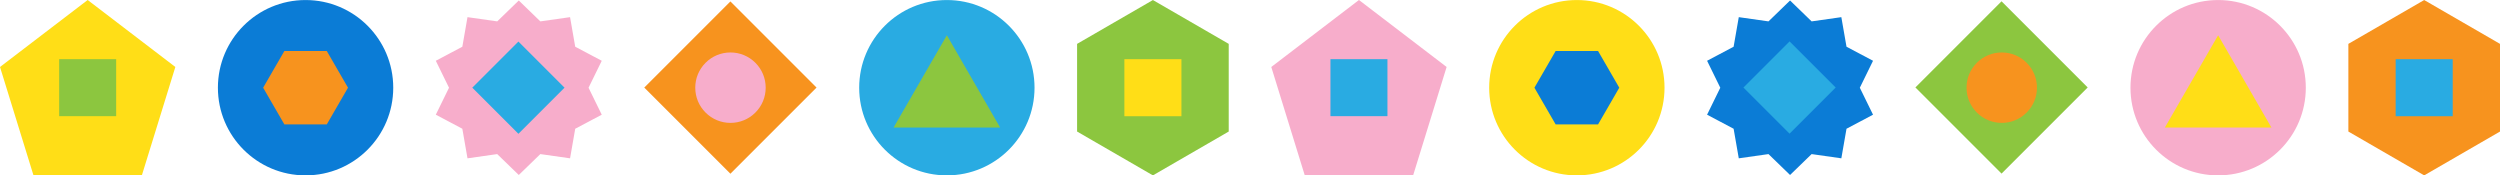 <?xml version="1.0" encoding="utf-8"?>
<!-- Generator: Adobe Illustrator 17.0.0, SVG Export Plug-In . SVG Version: 6.00 Build 0)  -->
<!DOCTYPE svg PUBLIC "-//W3C//DTD SVG 1.1//EN" "http://www.w3.org/Graphics/SVG/1.1/DTD/svg11.dtd">
<svg version="1.1" id="Layer_1" xmlns="http://www.w3.org/2000/svg" xmlns:xlink="http://www.w3.org/1999/xlink" x="0px" y="0px"
	viewBox="0 0 1258 88.249" enable-background="new 0 0 1258 88.249" xml:space="preserve">
<g>
	<g>
		<circle fill="#0B7CD6" cx="153.764" cy="44.133" r="44.116"/>
		<polygon fill="#F7931E" points="143.089,62.596 132.413,44.133 143.089,25.67 164.439,25.67 175.115,44.133 164.439,62.596 		"/>
	</g>
	<g>
		<polygon fill="#F7ADCB" points="261.049,0.246 271.898,10.759 286.854,8.631 289.452,23.513 302.803,30.582 296.157,44.148 
			302.803,57.715 289.452,64.784 286.854,79.666 271.898,77.537 261.049,88.05 250.201,77.537 235.244,79.666 232.647,64.784 
			219.296,57.715 225.942,44.148 219.296,30.582 232.647,23.513 235.244,8.631 250.201,10.759 		"/>
		
			<rect x="244.471" y="27.733" transform="matrix(0.707 0.707 -0.707 0.707 107.629 -171.543)" fill="#29ABE2" width="32.831" height="32.831"/>
	</g>
	<g>
		<polygon fill="#8CC63F" points="541.992,22.075 580.142,0.017 618.292,22.075 618.292,66.191 580.142,88.249 541.992,66.191 		"/>
		<rect x="565.787" y="29.778" fill="#FFDE17" width="28.71" height="28.71"/>
	</g>
	<g>
		
			<rect x="336.917" y="13.46" transform="matrix(0.707 0.707 -0.707 0.707 138.855 -246.992)" fill="#F7931E" width="61.313" height="61.313"/>
		<path fill="#F7ADCB" d="M367.573,61.834c-4.733,0-9.182-1.843-12.528-5.189c-3.346-3.346-5.189-7.796-5.189-12.528
			c0-4.733,1.843-9.182,5.189-12.528c3.346-3.346,7.796-5.189,12.528-5.189c4.733,0,9.182,1.843,12.528,5.189
			c3.346,3.346,5.189,7.796,5.189,12.528s-1.843,9.182-5.189,12.528C376.755,59.991,372.306,61.834,367.573,61.834z"/>
	</g>
	<g>
		<circle fill="#29ABE2" cx="476.46" cy="44.133" r="44.116"/>
		<polygon fill="#8CC63F" points="476.46,17.744 449.662,64.16 503.257,64.16 		"/>
	</g>
	<g>
		<path fill="#8CC63F" d="M44.116,61.876c-4.733,0-9.182-1.843-12.528-5.189c-3.346-3.346-5.189-7.796-5.189-12.528
			c0-4.733,1.843-9.182,5.189-12.528c3.346-3.346,7.796-5.189,12.528-5.189c4.733,0,9.182,1.843,12.528,5.189
			c3.346,3.346,5.189,7.796,5.189,12.528s-1.843,9.182-5.189,12.528C53.298,60.033,48.849,61.876,44.116,61.876z"/>
		<polygon fill="#FFDE17" points="44.116,0 0,33.702 16.851,88.232 71.381,88.232 88.232,33.702 		"/>
		<rect x="29.778" y="29.778" fill="#8CC63F" width="28.677" height="28.677"/>
	</g>
	<g>
		<circle fill="#FFDE17" cx="793.472" cy="44.133" r="44.116"/>
		<polygon fill="#0B7CD6" points="782.797,62.596 772.121,44.133 782.797,25.67 804.147,25.67 814.823,44.133 804.147,62.596 		"/>
	</g>
	<g>
		<polygon fill="#0B7CD6" points="900.757,0.246 911.606,10.759 926.562,8.631 929.16,23.513 942.51,30.582 935.864,44.148 
			942.51,57.715 929.16,64.784 926.562,79.666 911.606,77.537 900.757,88.05 889.908,77.537 874.952,79.666 872.355,64.784 
			859.004,57.715 865.65,44.148 859.004,30.582 872.355,23.513 874.952,8.631 889.908,10.759 		"/>
		
			<rect x="884.178" y="27.733" transform="matrix(0.707 0.707 -0.707 0.707 294.995 -623.885)" fill="#29ABE2" width="32.831" height="32.831"/>
	</g>
	<g>
		<polygon fill="#F7931E" points="1181.699,22.075 1219.85,0.017 1258,22.075 1258,66.191 1219.85,88.249 1181.699,66.191 		"/>
		<rect x="1205.495" y="29.778" fill="#29ABE2" width="28.71" height="28.71"/>
	</g>
	<g>
		
			<rect x="976.625" y="13.46" transform="matrix(0.707 0.707 -0.707 0.707 326.221 -699.334)" fill="#8CC63F" width="61.313" height="61.313"/>
		<path fill="#F7931E" d="M1007.281,61.834c-4.733,0-9.182-1.843-12.528-5.189c-3.346-3.346-5.189-7.796-5.189-12.528
			c0-4.733,1.843-9.182,5.189-12.528c3.346-3.346,7.796-5.189,12.528-5.189s9.182,1.843,12.528,5.189
			c3.346,3.346,5.189,7.796,5.189,12.528s-1.843,9.182-5.189,12.528C1016.463,59.991,1012.013,61.834,1007.281,61.834z"/>
	</g>
	<g>
		<circle fill="#F7ADCB" cx="1116.167" cy="44.133" r="44.116"/>
		<polygon fill="#FFDE17" points="1116.167,17.744 1089.37,64.16 1142.965,64.16 		"/>
	</g>
	<g>
		<path fill="#8CC63F" d="M683.824,61.876c-4.733,0-9.182-1.843-12.528-5.189c-3.346-3.346-5.189-7.796-5.189-12.528
			c0-4.733,1.843-9.182,5.189-12.528c3.346-3.346,7.796-5.189,12.528-5.189c4.733,0,9.182,1.843,12.528,5.189
			c3.346,3.346,5.189,7.796,5.189,12.528s-1.843,9.182-5.189,12.528C693.006,60.033,688.557,61.876,683.824,61.876z"/>
		<polygon fill="#F7ADCB" points="683.824,0 639.708,33.702 656.559,88.232 711.089,88.232 727.94,33.702 		"/>
		<rect x="669.486" y="29.778" fill="#29ABE2" width="28.677" height="28.677"/>
	</g>
</g>
</svg>
